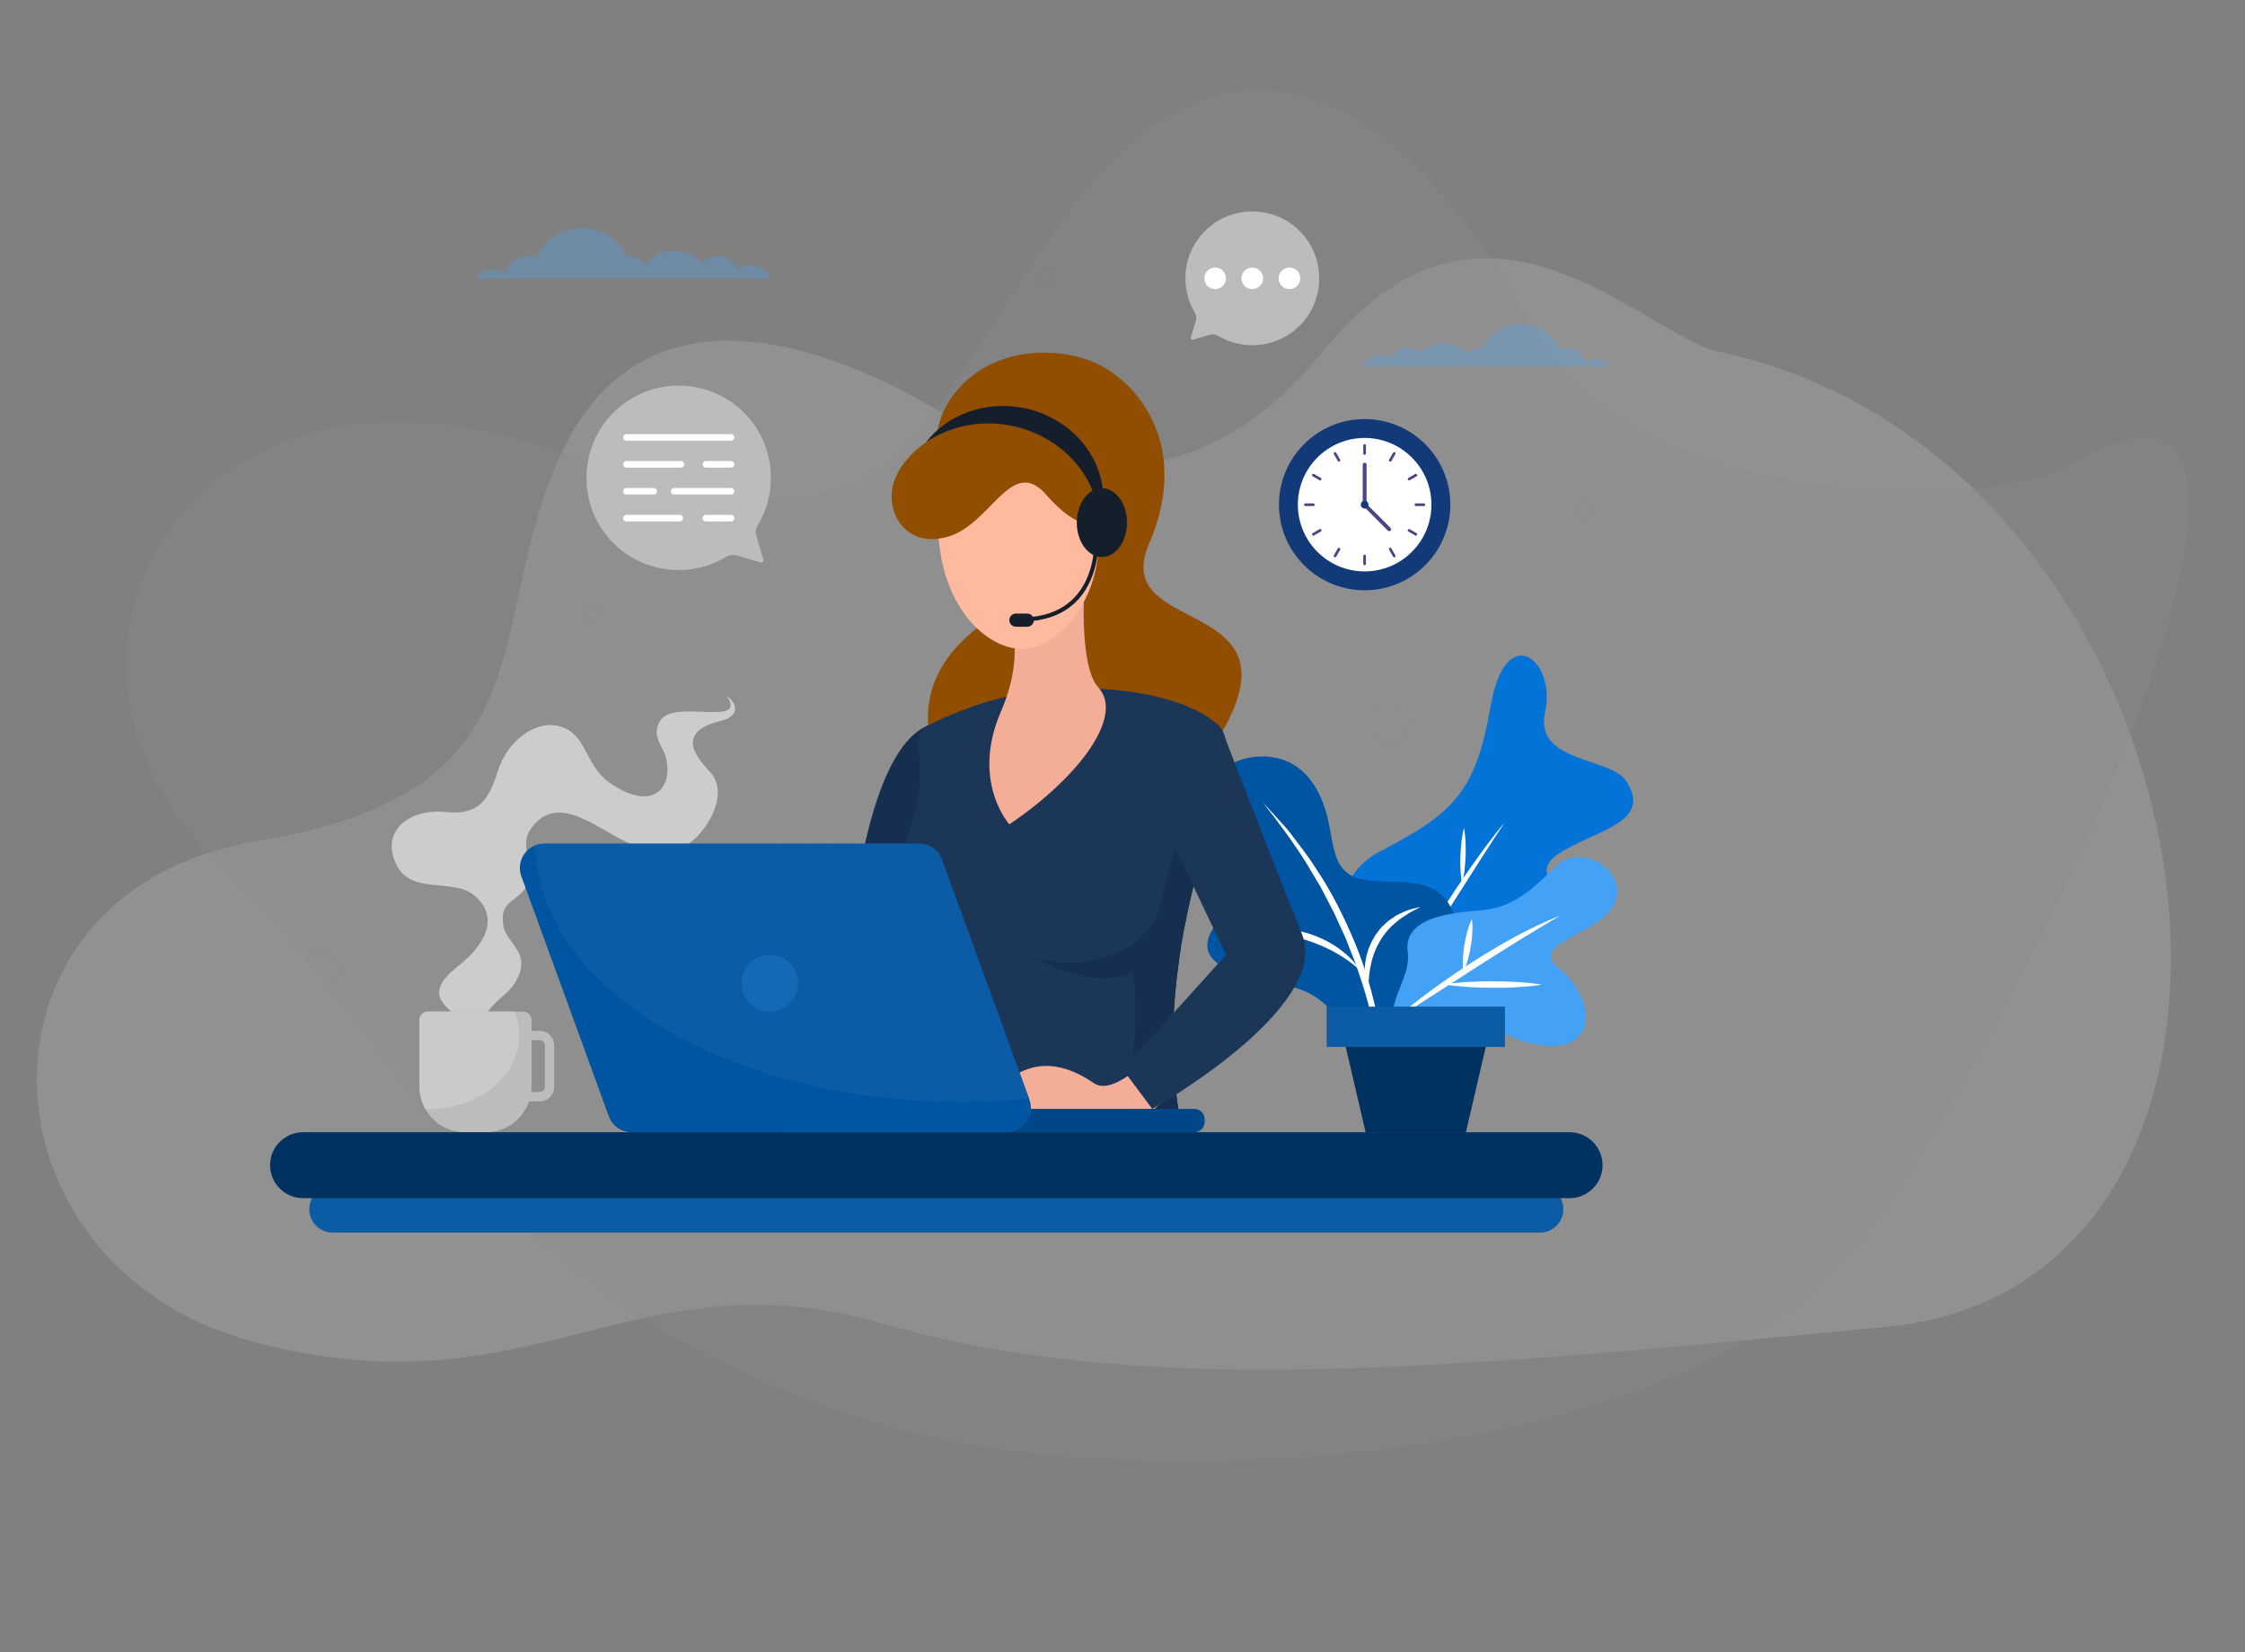<svg width="572" height="421" viewBox="0 0 572 421" fill="none" xmlns="http://www.w3.org/2000/svg">
<rect x="0" y="0" width="572" height="421" fill="#808080" stroke="none"/>
<g opacity="0.39">
<path opacity="0.64" d="M436.012 89.21C413.945 80.82 376.21 40.937 337.202 89.433C302.532 132.538 262.425 119.082 242.494 106.728C209.197 86.102 163.456 71.39 142.911 115.785C122.367 160.18 141.791 201.742 65.553 214.328C-10.684 226.915 -7.492 322.464 64.124 341.803C135.739 361.142 160.784 318.869 225.103 337.325C290.291 356.034 364.911 349.273 480.55 338.15C596.19 327.027 567.96 115.596 436.002 89.208C304.044 62.821 436.012 89.21 436.012 89.21Z" fill="#C8C7C9"/>
<path opacity="0.31" d="M525.429 119.717C500.485 129.893 416.013 130.636 389.361 81.723C361.331 30.271 315.704 -6.735 270.943 55.922C226.182 118.579 230.812 145.319 139.057 114.175C47.125 82.969 1.113 167.929 55.848 220.396C112.046 274.275 118.503 330.058 223.152 362.537C287.409 382.475 420.455 373.518 466.741 324.676C509.071 280.001 609.032 67.706 525.432 119.705C441.832 171.703 525.429 119.717 525.429 119.717Z" fill="#9C9C9C"/>
</g>
<g style="mix-blend-mode:overlay" opacity="0.24">
<g style="mix-blend-mode:overlay" opacity="0.24">
<g style="mix-blend-mode:overlay" opacity="0.24">
<g style="mix-blend-mode:overlay" opacity="0.24">
<path d="M306.521 106.831L178.547 234.718" stroke="white" stroke-width="1.59" stroke-miterlimit="10"/>
</g>
<g style="mix-blend-mode:overlay" opacity="0.24">
<path d="M313.221 106.831L185.247 234.718" stroke="white" stroke-width="1.59" stroke-miterlimit="10"/>
</g>
<g style="mix-blend-mode:overlay" opacity="0.24">
<path d="M319.91 106.831L191.936 234.718" stroke="white" stroke-width="1.59" stroke-miterlimit="10"/>
</g>
<g style="mix-blend-mode:overlay" opacity="0.24">
<path d="M326.61 106.831L198.637 234.718" stroke="white" stroke-width="1.59" stroke-miterlimit="10"/>
</g>
<g style="mix-blend-mode:overlay" opacity="0.24">
<path d="M333.311 106.831L205.326 234.718" stroke="white" stroke-width="1.59" stroke-miterlimit="10"/>
</g>
<g style="mix-blend-mode:overlay" opacity="0.24">
<path d="M340 106.831L212.026 234.718" stroke="white" stroke-width="1.59" stroke-miterlimit="10"/>
</g>
<g style="mix-blend-mode:overlay" opacity="0.24">
<path d="M346.701 106.831L218.716 234.718" stroke="white" stroke-width="1.59" stroke-miterlimit="10"/>
</g>
<g style="mix-blend-mode:overlay" opacity="0.24">
<path d="M353.389 106.831L225.416 234.718" stroke="white" stroke-width="1.59" stroke-miterlimit="10"/>
</g>
<g style="mix-blend-mode:overlay" opacity="0.24">
<path d="M360.09 106.831L232.105 234.718" stroke="white" stroke-width="1.59" stroke-miterlimit="10"/>
</g>
<g style="mix-blend-mode:overlay" opacity="0.24">
<path d="M366.779 106.831L238.805 234.718" stroke="white" stroke-width="1.59" stroke-miterlimit="10"/>
</g>
<g style="mix-blend-mode:overlay" opacity="0.24">
<path d="M373.479 106.831L245.505 234.718" stroke="white" stroke-width="1.59" stroke-miterlimit="10"/>
</g>
<g style="mix-blend-mode:overlay" opacity="0.24">
<path d="M380.168 106.831L252.194 234.718" stroke="white" stroke-width="1.59" stroke-miterlimit="10"/>
</g>
<g style="mix-blend-mode:overlay" opacity="0.24">
<path d="M386.869 106.831L258.895 234.718" stroke="white" stroke-width="1.59" stroke-miterlimit="10"/>
</g>
<g style="mix-blend-mode:overlay" opacity="0.24">
<path d="M393.558 106.831L265.584 234.718" stroke="white" stroke-width="1.59" stroke-miterlimit="10"/>
</g>
<g style="mix-blend-mode:overlay" opacity="0.24">
<path d="M400.258 106.831L272.284 234.718" stroke="white" stroke-width="1.59" stroke-miterlimit="10"/>
</g>
<g style="mix-blend-mode:overlay" opacity="0.24">
<path d="M406.947 106.831L278.973 234.718" stroke="white" stroke-width="1.59" stroke-miterlimit="10"/>
</g>
<g style="mix-blend-mode:overlay" opacity="0.24">
<path d="M413.648 106.831L285.674 234.718" stroke="white" stroke-width="1.59" stroke-miterlimit="10"/>
</g>
<g style="mix-blend-mode:overlay" opacity="0.24">
<path d="M420.348 106.831L292.363 234.718" stroke="white" stroke-width="1.59" stroke-miterlimit="10"/>
</g>
<g style="mix-blend-mode:overlay" opacity="0.24">
<path d="M427.037 106.831L299.063 234.718" stroke="white" stroke-width="1.59" stroke-miterlimit="10"/>
</g>
<g style="mix-blend-mode:overlay" opacity="0.24">
<path d="M433.738 106.831L305.752 234.718" stroke="white" stroke-width="1.59" stroke-miterlimit="10"/>
</g>
<g style="mix-blend-mode:overlay" opacity="0.24">
<path d="M440.426 106.831L312.453 234.718" stroke="white" stroke-width="1.59" stroke-miterlimit="10"/>
</g>
<g style="mix-blend-mode:overlay" opacity="0.24">
<path d="M447.127 106.831L319.153 234.718" stroke="white" stroke-width="1.59" stroke-miterlimit="10"/>
</g>
<g style="mix-blend-mode:overlay" opacity="0.24">
<path d="M453.816 106.831L325.842 234.718" stroke="white" stroke-width="1.59" stroke-miterlimit="10"/>
</g>
<g style="mix-blend-mode:overlay" opacity="0.24">
<path d="M460.516 106.831L332.542 234.718" stroke="white" stroke-width="1.59" stroke-miterlimit="10"/>
</g>
<g style="mix-blend-mode:overlay" opacity="0.24">
<path d="M467.205 106.831L339.232 234.718" stroke="white" stroke-width="1.59" stroke-miterlimit="10"/>
</g>
<g style="mix-blend-mode:overlay" opacity="0.24">
<path d="M473.905 106.831L345.932 234.718" stroke="white" stroke-width="1.59" stroke-miterlimit="10"/>
</g>
<g style="mix-blend-mode:overlay" opacity="0.24">
<path d="M480.595 106.831L352.621 234.718" stroke="white" stroke-width="1.59" stroke-miterlimit="10"/>
</g>
<g style="mix-blend-mode:overlay" opacity="0.24">
<path d="M487.295 106.831L359.321 234.718" stroke="white" stroke-width="1.59" stroke-miterlimit="10"/>
</g>
<g style="mix-blend-mode:overlay" opacity="0.24">
<path d="M493.995 106.831L366.01 234.718" stroke="white" stroke-width="1.59" stroke-miterlimit="10"/>
</g>
<g style="mix-blend-mode:overlay" opacity="0.24">
<path d="M500.685 106.831L372.711 234.718" stroke="white" stroke-width="1.59" stroke-miterlimit="10"/>
</g>
<g style="mix-blend-mode:overlay" opacity="0.24">
<path d="M507.385 106.831L379.4 234.718" stroke="white" stroke-width="1.59" stroke-miterlimit="10"/>
</g>
<g style="mix-blend-mode:overlay" opacity="0.24">
<path d="M514.074 106.831L386.1 234.718" stroke="white" stroke-width="1.59" stroke-miterlimit="10"/>
</g>
<g style="mix-blend-mode:overlay" opacity="0.24">
<path d="M520.774 106.831L392.801 234.718" stroke="white" stroke-width="1.59" stroke-miterlimit="10"/>
</g>
<g style="mix-blend-mode:overlay" opacity="0.24">
<path d="M527.464 106.831L399.49 234.718" stroke="white" stroke-width="1.59" stroke-miterlimit="10"/>
</g>
<g style="mix-blend-mode:overlay" opacity="0.24">
<path d="M534.164 106.831L406.19 234.718" stroke="white" stroke-width="1.59" stroke-miterlimit="10"/>
</g>
<g style="mix-blend-mode:overlay" opacity="0.24">
<path d="M540.853 106.831L412.879 234.718" stroke="white" stroke-width="1.59" stroke-miterlimit="10"/>
</g>
<g style="mix-blend-mode:overlay" opacity="0.24">
<path d="M547.554 106.831L419.58 234.718" stroke="white" stroke-width="1.59" stroke-miterlimit="10"/>
</g>
</g>
</g>
<g style="mix-blend-mode:overlay" opacity="0.24">
<g style="mix-blend-mode:overlay" opacity="0.24">
<g style="mix-blend-mode:overlay" opacity="0.24">
<path d="M168.152 151.071L40.178 278.958" stroke="white" stroke-width="1.59" stroke-miterlimit="10"/>
</g>
<g style="mix-blend-mode:overlay" opacity="0.24">
<path d="M174.841 151.071L46.867 278.958" stroke="white" stroke-width="1.59" stroke-miterlimit="10"/>
</g>
<g style="mix-blend-mode:overlay" opacity="0.24">
<path d="M181.541 151.071L53.567 278.958" stroke="white" stroke-width="1.59" stroke-miterlimit="10"/>
</g>
<g style="mix-blend-mode:overlay" opacity="0.24">
<path d="M188.23 151.071L60.257 278.958" stroke="white" stroke-width="1.59" stroke-miterlimit="10"/>
</g>
<g style="mix-blend-mode:overlay" opacity="0.24">
<path d="M194.931 151.071L66.957 278.958" stroke="white" stroke-width="1.59" stroke-miterlimit="10"/>
</g>
<g style="mix-blend-mode:overlay" opacity="0.24">
<path d="M201.62 151.071L73.646 278.958" stroke="white" stroke-width="1.59" stroke-miterlimit="10"/>
</g>
<g style="mix-blend-mode:overlay" opacity="0.24">
<path d="M208.32 151.071L80.347 278.958" stroke="white" stroke-width="1.59" stroke-miterlimit="10"/>
</g>
<g style="mix-blend-mode:overlay" opacity="0.24">
<path d="M215.021 151.071L87.035 278.958" stroke="white" stroke-width="1.59" stroke-miterlimit="10"/>
</g>
<g style="mix-blend-mode:overlay" opacity="0.24">
<path d="M221.709 151.071L93.736 278.958" stroke="white" stroke-width="1.59" stroke-miterlimit="10"/>
</g>
<g style="mix-blend-mode:overlay" opacity="0.24">
<path d="M228.41 151.071L100.425 278.958" stroke="white" stroke-width="1.59" stroke-miterlimit="10"/>
</g>
<g style="mix-blend-mode:overlay" opacity="0.24">
<path d="M235.099 151.071L107.125 278.958" stroke="white" stroke-width="1.59" stroke-miterlimit="10"/>
</g>
<g style="mix-blend-mode:overlay" opacity="0.24">
<path d="M241.799 151.071L113.825 278.958" stroke="white" stroke-width="1.59" stroke-miterlimit="10"/>
</g>
<g style="mix-blend-mode:overlay" opacity="0.24">
<path d="M248.488 151.071L120.514 278.958" stroke="white" stroke-width="1.59" stroke-miterlimit="10"/>
</g>
<g style="mix-blend-mode:overlay" opacity="0.24">
<path d="M255.189 151.071L127.215 278.958" stroke="white" stroke-width="1.59" stroke-miterlimit="10"/>
</g>
<g style="mix-blend-mode:overlay" opacity="0.24">
<path d="M261.878 151.071L133.904 278.958" stroke="white" stroke-width="1.59" stroke-miterlimit="10"/>
</g>
<g style="mix-blend-mode:overlay" opacity="0.24">
<path d="M268.578 151.071L140.604 278.958" stroke="white" stroke-width="1.59" stroke-miterlimit="10"/>
</g>
<g style="mix-blend-mode:overlay" opacity="0.24">
<path d="M275.267 151.071L147.294 278.958" stroke="white" stroke-width="1.59" stroke-miterlimit="10"/>
</g>
<g style="mix-blend-mode:overlay" opacity="0.24">
<path d="M281.968 151.071L153.994 278.958" stroke="white" stroke-width="1.59" stroke-miterlimit="10"/>
</g>
<g style="mix-blend-mode:overlay" opacity="0.24">
<path d="M288.668 151.071L160.683 278.958" stroke="white" stroke-width="1.59" stroke-miterlimit="10"/>
</g>
<g style="mix-blend-mode:overlay" opacity="0.24">
<path d="M295.357 151.071L167.384 278.958" stroke="white" stroke-width="1.59" stroke-miterlimit="10"/>
</g>
<g style="mix-blend-mode:overlay" opacity="0.24">
<path d="M302.058 151.071L174.073 278.958" stroke="white" stroke-width="1.59" stroke-miterlimit="10"/>
</g>
<g style="mix-blend-mode:overlay" opacity="0.24">
<path d="M308.747 151.071L180.773 278.958" stroke="white" stroke-width="1.59" stroke-miterlimit="10"/>
</g>
<g style="mix-blend-mode:overlay" opacity="0.24">
<path d="M315.447 151.071L187.473 278.958" stroke="white" stroke-width="1.59" stroke-miterlimit="10"/>
</g>
<g style="mix-blend-mode:overlay" opacity="0.24">
<path d="M322.136 151.071L194.162 278.958" stroke="white" stroke-width="1.59" stroke-miterlimit="10"/>
</g>
<g style="mix-blend-mode:overlay" opacity="0.24">
<path d="M328.837 151.071L200.863 278.958" stroke="white" stroke-width="1.59" stroke-miterlimit="10"/>
</g>
<g style="mix-blend-mode:overlay" opacity="0.24">
<path d="M335.525 151.071L207.552 278.958" stroke="white" stroke-width="1.59" stroke-miterlimit="10"/>
</g>
<g style="mix-blend-mode:overlay" opacity="0.24">
<path d="M342.226 151.071L214.252 278.958" stroke="white" stroke-width="1.59" stroke-miterlimit="10"/>
</g>
<g style="mix-blend-mode:overlay" opacity="0.24">
<path d="M348.915 151.071L220.941 278.958" stroke="white" stroke-width="1.59" stroke-miterlimit="10"/>
</g>
<g style="mix-blend-mode:overlay" opacity="0.24">
<path d="M355.615 151.071L227.642 278.958" stroke="white" stroke-width="1.59" stroke-miterlimit="10"/>
</g>
<g style="mix-blend-mode:overlay" opacity="0.24">
<path d="M362.316 151.071L234.331 278.958" stroke="white" stroke-width="1.59" stroke-miterlimit="10"/>
</g>
<g style="mix-blend-mode:overlay" opacity="0.24">
<path d="M369.005 151.071L241.031 278.958" stroke="white" stroke-width="1.59" stroke-miterlimit="10"/>
</g>
<g style="mix-blend-mode:overlay" opacity="0.24">
<path d="M375.705 151.071L247.72 278.958" stroke="white" stroke-width="1.59" stroke-miterlimit="10"/>
</g>
<g style="mix-blend-mode:overlay" opacity="0.24">
<path d="M382.394 151.071L254.421 278.958" stroke="white" stroke-width="1.59" stroke-miterlimit="10"/>
</g>
<g style="mix-blend-mode:overlay" opacity="0.24">
<path d="M389.095 151.071L261.121 278.958" stroke="white" stroke-width="1.59" stroke-miterlimit="10"/>
</g>
<g style="mix-blend-mode:overlay" opacity="0.24">
<path d="M395.784 151.071L267.81 278.958" stroke="white" stroke-width="1.59" stroke-miterlimit="10"/>
</g>
<g style="mix-blend-mode:overlay" opacity="0.24">
<path d="M402.484 151.071L274.51 278.958" stroke="white" stroke-width="1.59" stroke-miterlimit="10"/>
</g>
<g style="mix-blend-mode:overlay" opacity="0.24">
<path d="M409.174 151.071L281.2 278.958" stroke="white" stroke-width="1.59" stroke-miterlimit="10"/>
</g>
</g>
</g>
<g style="mix-blend-mode:overlay" opacity="0.24">
<g style="mix-blend-mode:overlay" opacity="0.24">
<g style="mix-blend-mode:overlay" opacity="0.24">
<path d="M305.233 282.041L177.259 409.928" stroke="white" stroke-width="1.59" stroke-miterlimit="10"/>
</g>
<g style="mix-blend-mode:overlay" opacity="0.24">
<path d="M311.933 282.041L183.959 409.928" stroke="white" stroke-width="1.59" stroke-miterlimit="10"/>
</g>
<g style="mix-blend-mode:overlay" opacity="0.24">
<path d="M318.622 282.041L190.648 409.928" stroke="white" stroke-width="1.59" stroke-miterlimit="10"/>
</g>
<g style="mix-blend-mode:overlay" opacity="0.24">
<path d="M325.323 282.041L197.349 409.928" stroke="white" stroke-width="1.59" stroke-miterlimit="10"/>
</g>
<g style="mix-blend-mode:overlay" opacity="0.24">
<path d="M332.012 282.041L204.038 409.928" stroke="white" stroke-width="1.59" stroke-miterlimit="10"/>
</g>
<g style="mix-blend-mode:overlay" opacity="0.24">
<path d="M338.712 282.041L210.738 409.928" stroke="white" stroke-width="1.59" stroke-miterlimit="10"/>
</g>
<g style="mix-blend-mode:overlay" opacity="0.24">
<path d="M345.413 282.041L217.427 409.928" stroke="white" stroke-width="1.59" stroke-miterlimit="10"/>
</g>
<g style="mix-blend-mode:overlay" opacity="0.24">
<path d="M352.102 282.041L224.128 409.928" stroke="white" stroke-width="1.59" stroke-miterlimit="10"/>
</g>
<g style="mix-blend-mode:overlay" opacity="0.24">
<path d="M358.802 282.041L230.817 409.928" stroke="white" stroke-width="1.59" stroke-miterlimit="10"/>
</g>
<g style="mix-blend-mode:overlay" opacity="0.24">
<path d="M365.491 282.041L237.517 409.928" stroke="white" stroke-width="1.59" stroke-miterlimit="10"/>
</g>
<g style="mix-blend-mode:overlay" opacity="0.24">
<path d="M372.192 282.041L244.218 409.928" stroke="white" stroke-width="1.59" stroke-miterlimit="10"/>
</g>
<g style="mix-blend-mode:overlay" opacity="0.24">
<path d="M378.88 282.041L250.906 409.928" stroke="white" stroke-width="1.59" stroke-miterlimit="10"/>
</g>
<g style="mix-blend-mode:overlay" opacity="0.24">
<path d="M385.581 282.041L257.607 409.928" stroke="white" stroke-width="1.59" stroke-miterlimit="10"/>
</g>
<g style="mix-blend-mode:overlay" opacity="0.24">
<path d="M392.27 282.041L264.296 409.928" stroke="white" stroke-width="1.59" stroke-miterlimit="10"/>
</g>
<g style="mix-blend-mode:overlay" opacity="0.24">
<path d="M398.97 282.041L270.996 409.928" stroke="white" stroke-width="1.59" stroke-miterlimit="10"/>
</g>
<g style="mix-blend-mode:overlay" opacity="0.24">
<path d="M405.659 282.041L277.686 409.928" stroke="white" stroke-width="1.59" stroke-miterlimit="10"/>
</g>
<g style="mix-blend-mode:overlay" opacity="0.24">
<path d="M412.36 282.041L284.386 409.928" stroke="white" stroke-width="1.59" stroke-miterlimit="10"/>
</g>
<g style="mix-blend-mode:overlay" opacity="0.24">
<path d="M419.06 282.041L291.075 409.928" stroke="white" stroke-width="1.59" stroke-miterlimit="10"/>
</g>
<g style="mix-blend-mode:overlay" opacity="0.24">
<path d="M425.75 282.041L297.776 409.928" stroke="white" stroke-width="1.59" stroke-miterlimit="10"/>
</g>
<g style="mix-blend-mode:overlay" opacity="0.24">
<path d="M432.45 282.041L304.465 409.928" stroke="white" stroke-width="1.59" stroke-miterlimit="10"/>
</g>
<g style="mix-blend-mode:overlay" opacity="0.24">
<path d="M439.139 282.041L311.165 409.928" stroke="white" stroke-width="1.59" stroke-miterlimit="10"/>
</g>
<g style="mix-blend-mode:overlay" opacity="0.24">
<path d="M445.839 282.041L317.865 409.928" stroke="white" stroke-width="1.59" stroke-miterlimit="10"/>
</g>
<g style="mix-blend-mode:overlay" opacity="0.24">
<path d="M452.528 282.041L324.554 409.928" stroke="white" stroke-width="1.59" stroke-miterlimit="10"/>
</g>
<g style="mix-blend-mode:overlay" opacity="0.24">
<path d="M459.229 282.041L331.255 409.928" stroke="white" stroke-width="1.59" stroke-miterlimit="10"/>
</g>
<g style="mix-blend-mode:overlay" opacity="0.24">
<path d="M465.918 282.041L337.944 409.928" stroke="white" stroke-width="1.59" stroke-miterlimit="10"/>
</g>
<g style="mix-blend-mode:overlay" opacity="0.24">
<path d="M472.618 282.041L344.644 409.928" stroke="white" stroke-width="1.59" stroke-miterlimit="10"/>
</g>
<g style="mix-blend-mode:overlay" opacity="0.24">
<path d="M479.307 282.041L351.333 409.928" stroke="white" stroke-width="1.59" stroke-miterlimit="10"/>
</g>
<g style="mix-blend-mode:overlay" opacity="0.24">
<path d="M486.008 282.041L358.034 409.928" stroke="white" stroke-width="1.59" stroke-miterlimit="10"/>
</g>
<g style="mix-blend-mode:overlay" opacity="0.24">
<path d="M492.708 282.041L364.723 409.928" stroke="white" stroke-width="1.59" stroke-miterlimit="10"/>
</g>
<g style="mix-blend-mode:overlay" opacity="0.24">
<path d="M499.397 282.041L371.423 409.928" stroke="white" stroke-width="1.59" stroke-miterlimit="10"/>
</g>
<g style="mix-blend-mode:overlay" opacity="0.24">
<path d="M506.097 282.041L378.112 409.928" stroke="white" stroke-width="1.59" stroke-miterlimit="10"/>
</g>
<g style="mix-blend-mode:overlay" opacity="0.24">
<path d="M512.786 282.041L384.812 409.928" stroke="white" stroke-width="1.59" stroke-miterlimit="10"/>
</g>
<g style="mix-blend-mode:overlay" opacity="0.24">
<path d="M519.487 282.041L391.513 409.928" stroke="white" stroke-width="1.59" stroke-miterlimit="10"/>
</g>
<g style="mix-blend-mode:overlay" opacity="0.24">
<path d="M526.176 282.041L398.202 409.928" stroke="white" stroke-width="1.59" stroke-miterlimit="10"/>
</g>
<g style="mix-blend-mode:overlay" opacity="0.24">
<path d="M532.876 282.041L404.902 409.928" stroke="white" stroke-width="1.59" stroke-miterlimit="10"/>
</g>
<g style="mix-blend-mode:overlay" opacity="0.24">
<path d="M539.565 282.041L411.592 409.928" stroke="white" stroke-width="1.59" stroke-miterlimit="10"/>
</g>
<g style="mix-blend-mode:overlay" opacity="0.24">
<path d="M546.266 282.041L418.292 409.928" stroke="white" stroke-width="1.59" stroke-miterlimit="10"/>
</g>
</g>
</g>
</g>
<path opacity="0.3" d="M196.241 70.935C195.36 68.959 193.394 67.582 191.089 67.582C189.936 67.582 188.874 67.932 187.981 68.519C187.078 66.611 185.145 65.29 182.897 65.29C181.281 65.29 179.846 65.967 178.807 67.051C177.078 65.064 174.536 63.81 171.699 63.81C168.716 63.81 166.072 65.199 164.344 67.356C163.304 66.114 161.768 65.301 160.016 65.301C159.948 65.301 159.892 65.312 159.835 65.323C157.745 61.055 153.372 58.108 148.299 58.108C143.226 58.108 138.537 61.258 136.548 65.764C135.859 65.47 135.113 65.301 134.322 65.301C131.621 65.301 129.373 67.198 128.808 69.727C127.893 69.084 126.774 68.688 125.565 68.688C123.723 68.688 122.108 69.58 121.068 70.947H196.252L196.241 70.935Z" fill="#43A1F6"/>
<path opacity="0.3" d="M347.243 93.371C347.977 91.711 349.638 90.56 351.57 90.56C352.531 90.56 353.435 90.853 354.181 91.35C354.949 89.747 356.565 88.64 358.452 88.64C359.808 88.64 361.017 89.216 361.887 90.119C363.333 88.448 365.468 87.398 367.852 87.398C370.35 87.398 372.587 88.561 374.033 90.368C374.903 89.318 376.203 88.64 377.671 88.64C377.728 88.64 377.773 88.651 377.83 88.651C379.581 85.061 383.265 82.588 387.524 82.588C391.784 82.588 395.716 85.23 397.4 89.024C397.976 88.776 398.609 88.64 399.275 88.64C401.546 88.64 403.433 90.232 403.908 92.355C404.676 91.813 405.614 91.486 406.631 91.486C408.179 91.486 409.535 92.242 410.405 93.383H347.254L347.243 93.371Z" fill="#43A1F6"/>
<path d="M353.638 257.008C343.808 255.28 333.176 226.656 351.48 217.058C369.785 207.472 375.954 202.391 379.773 180.045C383.592 157.699 396.609 168.313 393.683 181.388C390.756 194.464 410.292 192.838 414.36 199.071C421.422 209.877 405.795 211.605 396.858 217.758C387.909 223.912 403.874 228.113 397.524 238.523C391.174 248.934 370.395 259.955 353.638 257.008Z" fill="#0373D8"/>
<path d="M352.633 256.737L356.113 250.605L359.672 244.53C362.045 240.477 364.531 236.491 367.051 232.528C369.593 228.576 372.158 224.646 374.881 220.807C376.237 218.888 377.615 216.979 379.005 215.094C380.44 213.23 381.864 211.367 383.389 209.572C382.756 210.566 382.112 211.537 381.446 212.508L379.536 215.466C378.259 217.431 376.971 219.396 375.728 221.383L368.169 233.25C365.627 237.191 363.119 241.154 360.531 245.072C357.944 248.991 355.424 252.954 352.633 256.737Z" fill="white"/>
<path d="M362.78 240.511C366.655 239.077 370.621 238.038 374.61 237.089C378.61 236.186 382.621 235.373 386.734 234.955C382.858 236.401 378.892 237.439 374.903 238.377C370.904 239.28 366.892 240.093 362.78 240.511Z" fill="white"/>
<path d="M372.508 225.29C372.068 222.885 372.034 220.491 372.09 218.097C372.192 215.703 372.395 213.321 373.005 210.95C373.446 213.355 373.491 215.749 373.423 218.142C373.322 220.536 373.118 222.919 372.508 225.29Z" fill="white"/>
<path d="M356.712 271.359C356.712 271.359 351.198 260.598 360.61 253.71C370.022 246.811 374.191 237.959 368.813 229.806C363.446 221.665 349.65 226.735 343.831 222.851C338 218.955 340.509 210.622 335.729 201.612C329.323 189.53 316.927 192.725 314.024 194.588C311.12 196.451 305.979 202.154 312.713 213.106C319.447 224.059 314.487 227.898 309.131 236.502C303.775 245.106 313.165 248.449 328.396 251.351C343.627 254.252 346.26 272.951 346.26 272.951L356.712 271.359Z" fill="#0055A3"/>
<path d="M352.836 282.165C352.746 278.597 352.396 275.063 351.899 271.551C351.379 268.039 350.791 264.55 349.955 261.106C349.153 257.663 348.226 254.241 347.164 250.876L345.492 245.84L343.56 240.906C342.972 239.235 342.181 237.654 341.458 236.039C340.712 234.436 340.046 232.799 339.187 231.252L336.735 226.543C336.351 225.742 335.854 225.019 335.402 224.251L334.046 221.97C330.487 215.839 326.17 210.193 321.82 204.536C323.029 205.835 324.238 207.156 325.425 208.488C326.6 209.832 327.877 211.096 328.927 212.542C331.074 215.399 333.334 218.188 335.21 221.236C339.255 227.153 342.43 233.634 345.209 240.24C347.955 246.868 349.944 253.801 351.277 260.835C351.955 264.358 352.407 267.904 352.746 271.472C352.949 275.04 353.119 278.62 352.814 282.176L352.836 282.165Z" fill="white"/>
<path d="M346.396 247.184C344.418 245.321 342.204 243.842 339.899 242.566C337.582 241.313 335.153 240.296 332.645 239.517C331.379 239.178 330.114 238.783 328.814 238.569C328.17 238.444 327.526 238.264 326.871 238.185C326.215 238.106 325.56 238.004 324.905 237.902C324.249 237.778 323.583 237.744 322.927 237.688L320.927 237.507C319.594 237.417 318.25 237.417 316.882 237.293C318.216 237.022 319.56 236.796 320.916 236.627C322.272 236.581 323.651 236.412 325.018 236.514C327.775 236.559 330.509 237.067 333.176 237.812C335.808 238.659 338.362 239.811 340.644 241.38C342.916 242.939 345.006 244.847 346.418 247.195L346.396 247.184Z" fill="white"/>
<path d="M348.723 253.88C347.864 251.576 347.582 249.058 347.729 246.563C347.876 244.056 348.588 241.561 349.831 239.325L350.305 238.489C350.475 238.218 350.689 237.97 350.87 237.722C351.277 237.225 351.605 236.672 352.068 236.231L353.458 234.921C353.921 234.481 354.486 234.176 354.994 233.815C356 233.036 357.209 232.629 358.316 232.099C359.48 231.669 360.7 231.398 361.875 231.127C360.813 231.782 359.706 232.257 358.7 232.889C357.717 233.578 356.667 234.131 355.819 234.944C353.977 236.378 352.497 238.196 351.39 240.194C350.249 242.182 349.525 244.418 349.107 246.721C348.712 249.036 348.576 251.43 348.712 253.868L348.723 253.88Z" fill="white"/>
<path d="M389.705 265.804C407.162 270.219 407.58 255.02 396.891 246.54C390.202 241.245 403.851 238.41 409.139 233.261C418.224 224.409 403.659 213.287 396.1 221.044C388.552 228.79 383.863 231.173 378.361 231.85C372.858 232.528 357.333 232.697 358.666 242.566C359.502 248.72 354.181 253.97 354.904 260.135C371.039 254.681 380.609 263.5 389.705 265.792V265.804Z" fill="#43A1F6"/>
<path d="M354.904 260.135C361.254 254.614 368.101 249.724 375.152 245.151C378.699 242.904 382.304 240.736 386.01 238.726C389.716 236.728 393.513 234.91 397.433 233.363C393.806 235.497 390.247 237.688 386.677 239.856C383.129 242.08 379.592 244.293 376.078 246.551L365.525 253.349C362.022 255.63 358.474 257.877 354.915 260.113L354.904 260.135Z" fill="white"/>
<path d="M372.835 247.669C372.677 246.495 372.677 245.343 372.733 244.203C372.779 243.062 372.914 241.933 373.095 240.815C373.276 239.698 373.513 238.58 373.829 237.484C374.134 236.389 374.496 235.294 375.027 234.232C375.197 235.407 375.185 236.558 375.129 237.699C375.084 238.839 374.948 239.969 374.767 241.086C374.586 242.204 374.349 243.322 374.033 244.417C373.728 245.513 373.366 246.608 372.835 247.669Z" fill="white"/>
<path d="M368.056 250.853C370.123 250.515 372.191 250.334 374.248 250.221C376.315 250.097 378.383 250.063 380.439 250.052C382.507 250.074 384.575 250.119 386.631 250.255C388.699 250.379 390.756 250.571 392.823 250.932C390.756 251.283 388.688 251.452 386.631 251.576C384.564 251.7 382.496 251.734 380.439 251.745C378.372 251.723 376.304 251.678 374.248 251.542C372.18 251.407 370.123 251.226 368.056 250.865V250.853Z" fill="white"/>
<path d="M373.491 288.533H347.944L342 263.026H379.434L373.491 288.533Z" fill="#003261"/>
<path d="M383.434 256.533H338.012V266.797H383.434V256.533Z" fill="#0B5BA5"/>
<g opacity="0.74">
<path opacity="0.74" d="M123.283 259.695C125.102 255.19 129.475 253.835 131.611 249.77C135.441 242.498 129.001 240.624 128.232 235.791C127.215 229.355 131.735 229.931 134.063 226.012C136.808 221.405 132.164 215.952 135.012 211.582C142.096 200.708 153.621 212.655 161.124 215.173C165.723 216.708 172.604 217.363 176.231 214.439C181.01 210.577 185.779 201.634 180.717 196.474C173.587 189.202 176.197 185.465 183.914 183.624C187.327 182.811 188.897 180.203 185.101 177.233C190.863 185.555 171.655 177.978 168.231 183.624C165.858 187.542 168.785 189.857 169.61 192.872C171.723 200.584 166.423 207.212 155.361 199.5C149 195.062 149.542 187.158 142.797 185.137C136.492 183.252 129.17 188.897 126.854 196.463C124.56 203.949 121.837 207.788 113.758 206.941C104.165 205.925 96.764 211.875 101.047 220.457C104.854 228.067 115.396 223.743 120.741 228.101C126.673 232.945 124.831 239.607 117.148 245.863C114.764 247.805 111.103 250.707 112.041 254.015C112.651 256.161 116.481 259.571 118.956 259.661L123.272 259.706L123.283 259.695Z" fill="white"/>
</g>
<path d="M137.486 262.698H135.43V259.932C135.43 258.746 134.469 257.798 133.294 257.798H109.001C107.815 257.798 106.866 258.758 106.866 259.932V276.903C106.866 283.328 112.075 288.545 118.515 288.545H123.792C128.899 288.545 133.227 285.247 134.797 280.674H137.486C139.543 280.674 141.204 279.015 141.204 276.96V266.425C141.204 264.37 139.543 262.71 137.486 262.71V262.698ZM138.831 276.96C138.831 277.693 138.232 278.303 137.486 278.303H135.34C135.396 277.84 135.43 277.377 135.43 276.903V265.081H137.486C138.221 265.081 138.831 265.679 138.831 266.425V276.96Z" fill="#BDBCBA"/>
<path d="M132.311 263.816C132.311 261.705 131.871 259.684 131.08 257.787H109.001C107.815 257.787 106.866 258.746 106.866 259.921V276.892C106.866 278.947 107.408 280.878 108.335 282.549C108.674 282.56 109.001 282.594 109.34 282.594C122.029 282.594 132.311 274.182 132.311 263.805V263.816Z" fill="#CACACA"/>
<path d="M392.372 314.109H84.753C81.465 314.109 78.799 311.444 78.799 308.158C78.799 304.872 81.465 302.208 84.753 302.208H392.372C395.66 302.208 398.326 304.872 398.326 308.158C398.326 311.444 395.66 314.109 392.372 314.109Z" fill="#0B5BA5"/>
<path d="M399.908 305.335H77.217C72.573 305.335 68.81 301.575 68.81 296.934C68.81 292.294 72.573 288.533 77.217 288.533H399.908C404.552 288.533 408.315 292.294 408.315 296.934C408.315 301.575 404.552 305.335 399.908 305.335Z" fill="#003261"/>
<path d="M347.695 150.427C359.751 150.427 369.525 140.66 369.525 128.612C369.525 116.564 359.751 106.797 347.695 106.797C335.638 106.797 325.865 116.564 325.865 128.612C325.865 140.66 335.638 150.427 347.695 150.427Z" fill="#123978"/>
<path d="M347.695 145.617C357.093 145.617 364.711 138.003 364.711 128.612C364.711 119.22 357.093 111.607 347.695 111.607C338.297 111.607 330.678 119.22 330.678 128.612C330.678 138.003 338.297 145.617 347.695 145.617Z" fill="white"/>
<path d="M347.695 128.612V118.393" stroke="#4B4583" stroke-width="0.98" stroke-linecap="round" stroke-linejoin="round"/>
<path d="M347.695 128.612L353.943 134.868" stroke="#4B4583" stroke-width="0.98" stroke-linecap="round" stroke-linejoin="round"/>
<path d="M347.684 143.697V141.688" stroke="#4B4583" stroke-width="0.68" stroke-linecap="round" stroke-linejoin="round"/>
<path d="M355.231 141.688L354.226 139.926" stroke="#4B4583" stroke-width="0.68" stroke-linecap="round" stroke-linejoin="round"/>
<path d="M360.757 136.166L359.005 135.15" stroke="#4B4583" stroke-width="0.68" stroke-linecap="round" stroke-linejoin="round"/>
<path d="M362.791 128.623H360.757" stroke="#4B4583" stroke-width="0.68" stroke-linecap="round" stroke-linejoin="round"/>
<path d="M360.757 121.081L359.017 122.086" stroke="#4B4583" stroke-width="0.68" stroke-linecap="round" stroke-linejoin="round"/>
<path d="M355.231 115.559L354.226 117.298" stroke="#4B4583" stroke-width="0.68" stroke-linecap="round" stroke-linejoin="round"/>
<path d="M347.684 115.559V113.527" stroke="#4B4583" stroke-width="0.68" stroke-linecap="round" stroke-linejoin="round"/>
<path d="M341.153 117.309L340.147 115.559" stroke="#4B4583" stroke-width="0.68" stroke-linecap="round" stroke-linejoin="round"/>
<path d="M336.362 122.086L334.622 121.081" stroke="#4B4583" stroke-width="0.68" stroke-linecap="round" stroke-linejoin="round"/>
<path d="M334.622 128.623H332.599" stroke="#4B4583" stroke-width="0.68" stroke-linecap="round" stroke-linejoin="round"/>
<path d="M336.373 135.15L334.622 136.166" stroke="#4B4583" stroke-width="0.68" stroke-linecap="round" stroke-linejoin="round"/>
<path d="M341.153 139.926L340.147 141.688" stroke="#4B4583" stroke-width="0.68" stroke-linecap="round" stroke-linejoin="round"/>
<path d="M347.695 129.594C348.238 129.594 348.678 129.155 348.678 128.612C348.678 128.069 348.238 127.63 347.695 127.63C347.152 127.63 346.712 128.069 346.712 128.612C346.712 129.155 347.152 129.594 347.695 129.594Z" fill="#123978"/>
<path d="M189.541 105.148C180.253 95.867 165.135 95.968 155.983 105.453C147.576 114.159 147.203 128.104 155.181 137.216C162.921 146.057 175.553 147.616 185.022 141.913C185.858 141.405 186.875 141.292 187.812 141.575L193.756 143.347C194.208 143.483 194.626 143.065 194.502 142.602L192.728 136.663C192.445 135.726 192.569 134.709 193.067 133.863C198.501 124.829 197.326 112.939 189.53 105.148H189.541Z" fill="#BDBCBA"/>
<path d="M159.599 111.483H186.253" stroke="white" stroke-width="1.67" stroke-linecap="round" stroke-linejoin="round"/>
<path d="M179.858 118.337H186.253" stroke="white" stroke-width="1.67" stroke-linecap="round" stroke-linejoin="round"/>
<path d="M159.599 118.337H173.508" stroke="white" stroke-width="1.67" stroke-linecap="round" stroke-linejoin="round"/>
<path d="M171.779 125.191H186.253" stroke="white" stroke-width="1.67" stroke-linecap="round" stroke-linejoin="round"/>
<path d="M159.599 125.191H166.548" stroke="white" stroke-width="1.67" stroke-linecap="round" stroke-linejoin="round"/>
<path d="M179.858 132.045H186.253" stroke="white" stroke-width="1.67" stroke-linecap="round" stroke-linejoin="round"/>
<path d="M159.599 132.045H173.192" stroke="white" stroke-width="1.67" stroke-linecap="round" stroke-linejoin="round"/>
<path d="M238.738 116.304C238.738 116.304 236.365 105.814 246.466 96.804C256.568 87.793 272.183 88.618 280.748 93.315C291.843 99.401 302.736 115.514 292.781 138.537C282.827 161.561 328.453 152.053 313.142 183.24C297.832 214.427 271.381 192.894 261.867 205.812C252.353 218.729 219.427 184.855 247.562 161.177C275.686 137.498 240.862 137.6 238.738 116.304Z" fill="#914E00"/>
<path d="M236.161 185.013C224.614 189.936 215.054 219.17 214.162 281.544H239.043C239.043 281.544 254.161 177.346 236.161 185.013Z" fill="#162F50"/>
<path d="M267.03 175.72C280.68 174.376 302.916 176.635 310.916 185.465C312.679 187.407 312.69 191.054 311.741 196.101C308.396 213.919 293.143 249.194 301.255 288.545H230.218C230.218 288.545 236.952 257.798 233.189 248.087C228.884 236.999 225.156 226.972 229.393 217.702C239.042 196.598 230.399 187.87 236.511 184.821C244.929 180.621 255.483 176.861 267.019 175.731L267.03 175.72Z" fill="#1C3658"/>
<path d="M296.352 227.932C293.38 245.163 273.415 247.286 263.404 243.921C263.404 243.921 277.968 252.728 288.465 247.782C288.465 247.782 291.143 256.195 287.143 282.662H300.205C300.205 282.662 300.205 282.605 300.205 282.526C298.137 268.683 298.781 255.438 300.589 243.413C300.928 240.364 301.38 237.597 301.979 235.362L302.001 235.294C303.662 226.859 305.73 219.147 307.583 212.406C308.374 207.844 308.679 203.847 308.679 198.834C308.679 198.834 299.312 210.712 296.341 227.943L296.352 227.932Z" fill="#162F50"/>
<path d="M297.097 264.912C297.097 264.912 284.691 280.144 278.691 276.022C270.748 270.557 264.206 270.659 258.951 273.798C253.505 277.05 251.426 282.673 251.426 282.673H294.013L306.408 271.957L297.097 264.923V264.912Z" fill="#F4AE98"/>
<path d="M311.38 186.086C311.38 186.086 322.329 214.664 331.718 238.038C339.3 256.895 293.595 282.605 293.595 282.605L286.047 272.499L312.374 243.345L296.273 209.425C296.273 209.425 286.94 190.918 301.109 184.358C308.996 180.711 311.38 186.097 311.38 186.097V186.086Z" fill="#1C3658"/>
<path d="M276.375 147.887C276.375 147.887 274.657 169.555 279.855 175.212C286.544 182.484 274.804 198.179 257.166 210.069C257.166 210.069 247.314 199.128 255.031 181.31C262.76 163.492 255.268 153.42 255.268 153.42L276.375 147.887Z" fill="#F4AE98"/>
<path d="M279.855 138.526C279.855 153.374 269.392 165.4 260.545 165.4C251.698 165.4 240.659 155.531 239.167 137.261C237.958 122.47 245.947 111.652 258.003 111.652C270.059 111.652 279.844 123.689 279.844 138.537L279.855 138.526Z" fill="#FFB99F"/>
<path d="M243.009 108.174C241.766 108.886 239.077 110.636 235.936 112.725C232.523 114.994 228.874 118.935 227.631 123.237C225.484 130.633 230.93 140.005 241.755 136.697C252.59 133.388 257.765 116.022 266.556 126.06C277.482 138.537 281.437 131.582 281.437 131.582C281.437 131.582 279.245 116.045 268.183 109.055C262.251 105.306 253.314 102.235 243.009 108.174Z" fill="#914E00"/>
<path d="M287.143 133.185C287.143 138.029 284.273 141.959 280.748 141.959C277.223 141.959 274.353 138.029 274.353 133.185C274.353 128.341 277.223 124.412 280.748 124.412C284.273 124.412 287.143 128.341 287.143 133.185Z" fill="#151F2C"/>
<path d="M260.613 103.951C250.771 102.054 241.28 105.769 235.935 112.714C241.833 108.682 249.562 106.932 257.483 108.457C270.556 110.975 279.821 121.589 280.126 133.366C280.363 132.598 280.567 131.819 280.725 131.006C283.109 118.653 274.104 106.537 260.624 103.94L260.613 103.951Z" fill="#151F2C"/>
<path d="M279.358 136.042C279.358 136.042 281.143 155.858 262.906 157.744" stroke="#151F2C" stroke-width="1.05" stroke-miterlimit="10"/>
<path d="M261.72 159.72H258.85C257.924 159.72 257.167 158.964 257.167 158.038C257.167 157.112 257.924 156.355 258.85 156.355H261.72C262.647 156.355 263.404 157.112 263.404 158.038C263.404 158.964 262.647 159.72 261.72 159.72Z" fill="#151F2C"/>
<path d="M304.306 282.594H200.852C199.404 282.594 198.23 283.767 198.23 285.214V285.914C198.23 287.36 199.404 288.533 200.852 288.533H304.306C305.754 288.533 306.928 287.36 306.928 285.914V285.214C306.928 283.767 305.754 282.594 304.306 282.594Z" fill="#004788"/>
<path d="M256.477 288.533H160.921C158.322 288.533 156.006 286.907 155.113 284.468L132.831 223.291C131.362 219.26 134.345 215.003 138.639 215.003H234.196C236.794 215.003 239.111 216.629 240.003 219.068L262.285 280.245C263.754 284.276 260.771 288.533 256.477 288.533Z" fill="#0055A2"/>
<path d="M136.436 215.421C136.797 251.576 185.248 280.821 244.986 280.821C250.839 280.821 256.59 280.539 262.195 279.997L240.003 219.079C239.111 216.64 236.794 215.014 234.196 215.014H138.639C137.848 215.014 137.113 215.161 136.436 215.421Z" fill="#0B5BA5"/>
<path d="M203.371 250.56C203.371 254.557 200.128 257.787 196.14 257.787C192.151 257.787 188.908 254.546 188.908 250.56C188.908 246.574 192.151 243.333 196.14 243.333C200.128 243.333 203.371 246.574 203.371 250.56Z" fill="#1468B6"/>
<path d="M307.018 58.876C313.753 52.146 324.724 52.214 331.368 59.102C337.469 65.414 337.729 75.531 331.944 82.136C326.328 88.55 317.165 89.679 310.295 85.546C309.685 85.185 308.95 85.095 308.272 85.298L303.956 86.585C303.628 86.687 303.323 86.382 303.414 86.043L304.702 81.73C304.905 81.052 304.815 80.307 304.453 79.697C300.51 73.148 301.357 64.522 307.018 58.865V58.876Z" fill="#BDBCBA"/>
<path d="M309.606 73.69C311.128 73.69 312.363 72.457 312.363 70.935C312.363 69.414 311.128 68.18 309.606 68.18C308.083 68.18 306.849 69.414 306.849 70.935C306.849 72.457 308.083 73.69 309.606 73.69Z" fill="white"/>
<path d="M319.063 73.69C320.586 73.69 321.82 72.457 321.82 70.935C321.82 69.414 320.586 68.18 319.063 68.18C317.541 68.18 316.306 69.414 316.306 70.935C316.306 72.457 317.541 73.69 319.063 73.69Z" fill="white"/>
<path d="M328.532 73.69C330.054 73.69 331.289 72.457 331.289 70.935C331.289 69.414 330.054 68.18 328.532 68.18C327.009 68.18 325.775 69.414 325.775 70.935C325.775 72.457 327.009 73.69 328.532 73.69Z" fill="white"/>
<g opacity="0.07">
<g opacity="0.07">
<path opacity="0.07" d="M379.23 58.368L381.66 60.807" stroke="#4B4583" stroke-linecap="round" stroke-linejoin="round"/>
<path opacity="0.07" d="M381.66 58.368L379.23 60.807" stroke="#4B4583" stroke-linecap="round" stroke-linejoin="round"/>
</g>
<g opacity="0.07">
<path opacity="0.07" d="M75.397 188.186L80.279 193.053" stroke="#4B4583" stroke-width="2" stroke-linecap="round" stroke-linejoin="round"/>
<path opacity="0.07" d="M80.279 188.186L75.397 193.053" stroke="#4B4583" stroke-width="2" stroke-linecap="round" stroke-linejoin="round"/>
</g>
<g opacity="0.07">
<path opacity="0.07" d="M209.778 159.72L213.19 163.13" stroke="#4B4583" stroke-width="1.4" stroke-linecap="round" stroke-linejoin="round"/>
<path opacity="0.07" d="M213.19 159.72L209.778 163.13" stroke="#4B4583" stroke-width="1.4" stroke-linecap="round" stroke-linejoin="round"/>
</g>
<g opacity="0.07">
<path opacity="0.07" d="M402.134 278.97L405.546 282.368" stroke="#4B4583" stroke-width="1.4" stroke-linecap="round" stroke-linejoin="round"/>
<path opacity="0.07" d="M405.546 278.97L402.134 282.368" stroke="#4B4583" stroke-width="1.4" stroke-linecap="round" stroke-linejoin="round"/>
</g>
<path opacity="0.07" d="M269.008 70.935C269.008 72.087 268.07 73.024 266.918 73.024C265.765 73.024 264.827 72.087 264.827 70.935C264.827 69.784 265.765 68.846 266.918 68.846C268.07 68.846 269.008 69.784 269.008 70.935Z" stroke="#4B4583" stroke-width="1.4" stroke-linecap="round" stroke-linejoin="round"/>
<path opacity="0.07" d="M152.649 156.356C152.649 157.507 151.712 158.444 150.559 158.444C149.407 158.444 148.469 157.507 148.469 156.356C148.469 155.204 149.407 154.267 150.559 154.267C151.712 154.267 152.649 155.204 152.649 156.356Z" stroke="#4B4583" stroke-width="1.4" stroke-linecap="round" stroke-linejoin="round"/>
<path opacity="0.07" d="M405.931 129.967C405.931 131.119 404.993 132.056 403.84 132.056C402.688 132.056 401.75 131.119 401.75 129.967C401.75 128.816 402.688 127.878 403.84 127.878C404.993 127.878 405.931 128.816 405.931 129.967Z" stroke="#4B4583" stroke-width="1.4" stroke-linecap="round" stroke-linejoin="round"/>
<path opacity="0.07" d="M86.369 247.184C86.369 249.917 84.154 252.13 81.42 252.13C78.685 252.13 76.471 249.917 76.471 247.184C76.471 244.452 78.685 242.239 81.42 242.239C84.154 242.239 86.369 244.452 86.369 247.184Z" stroke="#4B4583" stroke-width="1.4" stroke-linecap="round" stroke-linejoin="round"/>
<path opacity="0.07" d="M358.892 184.742C358.892 187.475 356.678 189.688 353.943 189.688C351.209 189.688 348.994 187.475 348.994 184.742C348.994 182.01 351.209 179.797 353.943 179.797C356.678 179.797 358.892 182.01 358.892 184.742Z" stroke="#4B4583" stroke-width="1.4" stroke-linecap="round" stroke-linejoin="round"/>
</g>
</svg>
